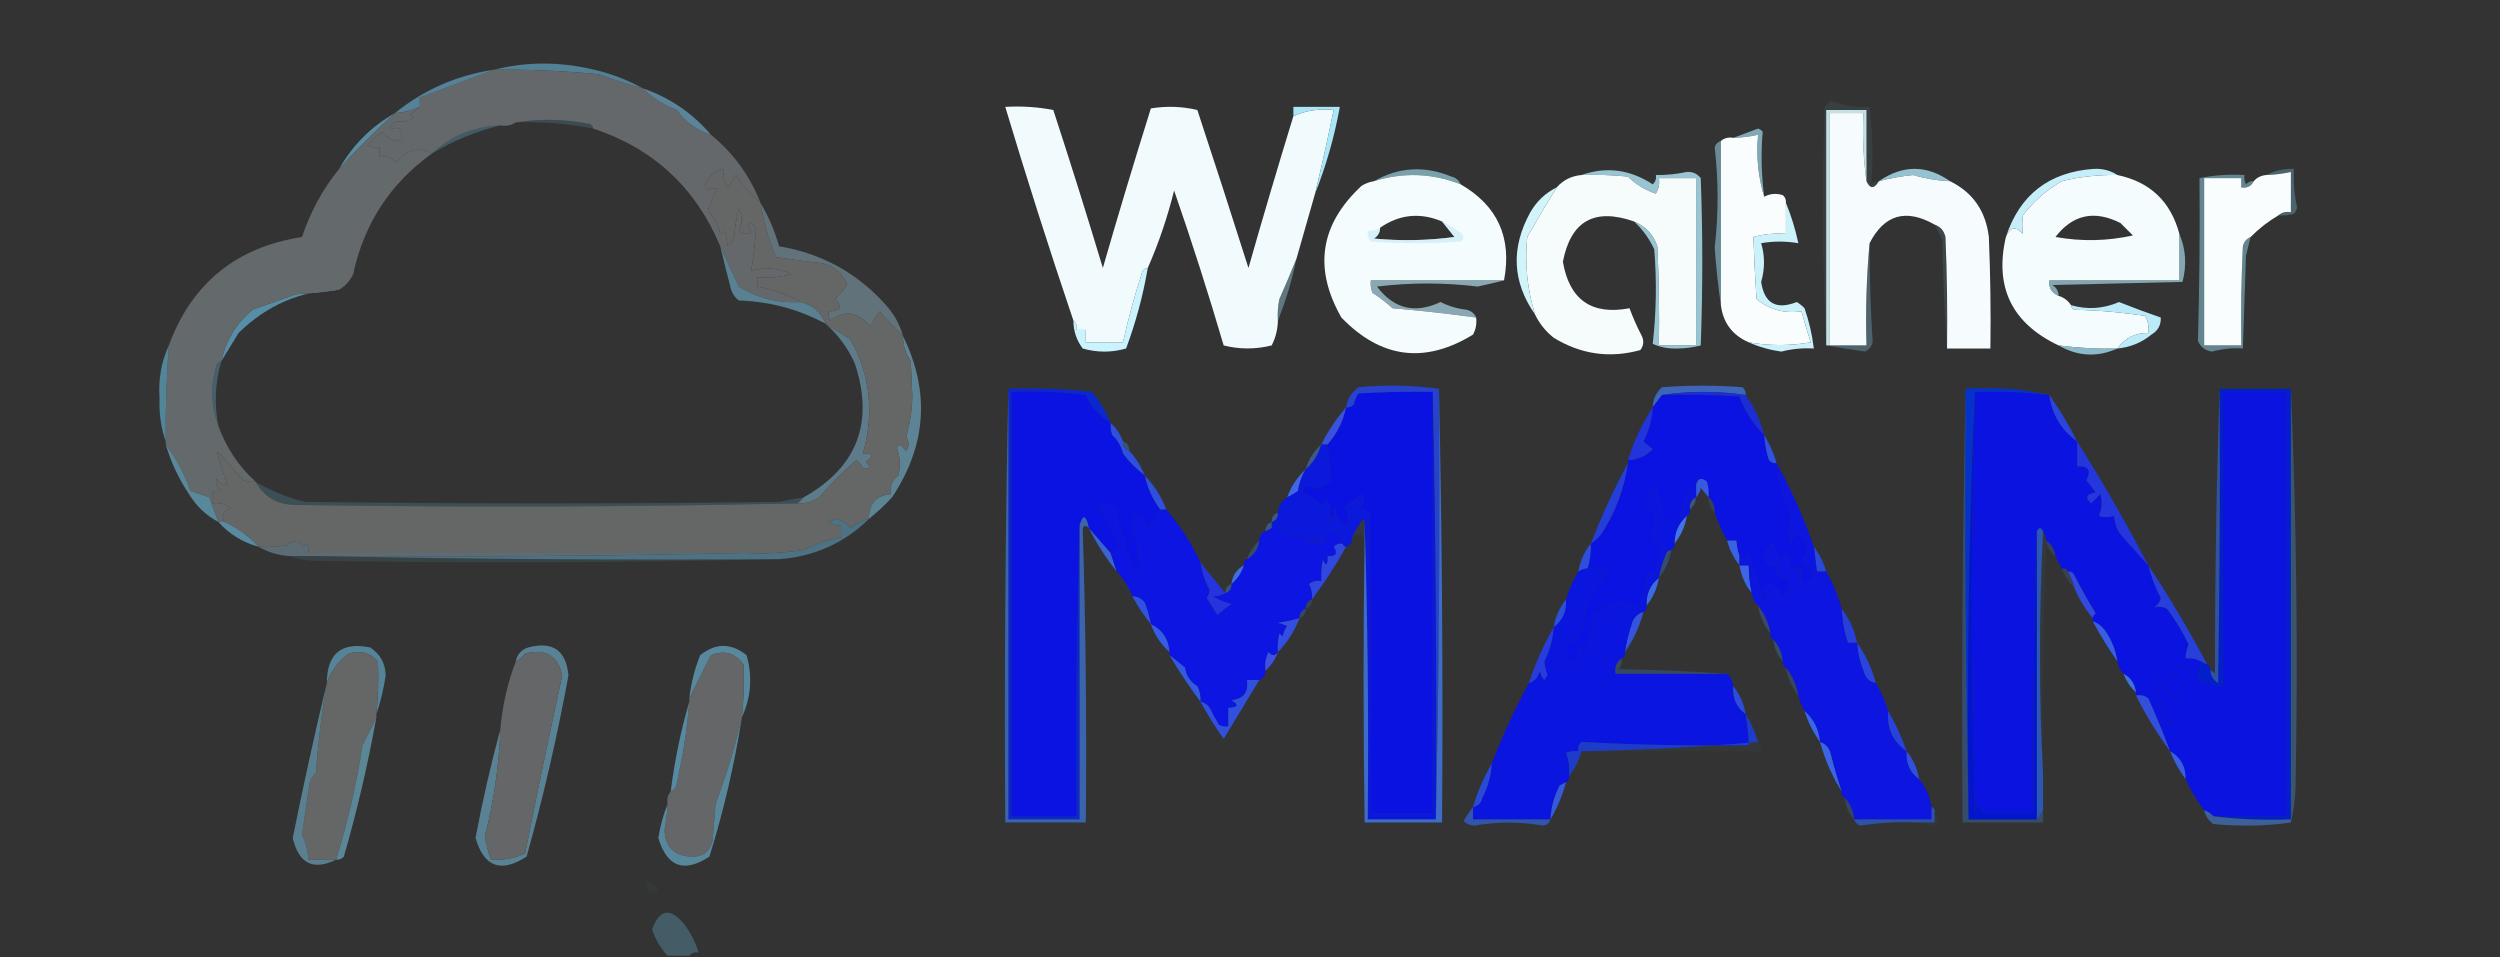 <?xml version="1.0" encoding="UTF-8"?>
<!DOCTYPE svg PUBLIC "-//W3C//DTD SVG 1.1//EN" "http://www.w3.org/Graphics/SVG/1.1/DTD/svg11.dtd">
<svg xmlns="http://www.w3.org/2000/svg" version="1.1" width="807px" height="309px" style="shape-rendering:geometricPrecision; text-rendering:geometricPrecision; image-rendering:optimizeQuality; fill-rule:evenodd; clip-rule:evenodd" xmlns:xlink="http://www.w3.org/1999/xlink">
<rect width="100%" height="100%" fill="#333333" stroke="none"/>
<g><path style="opacity:0.767" fill="#5c99b3" d="M 207.5,28.5 C 202.752,27.295 198.085,25.795 193.5,24C 182.194,22.865 170.861,22.365 159.5,22.5C 169.314,20.039 179.314,19.872 189.5,22C 195.928,23.264 201.928,25.43 207.5,28.5 Z"/></g>
<g><path style="opacity:1" fill="#64686a" d="M 159.5,22.5 C 170.861,22.365 182.194,22.865 193.5,24C 198.085,25.795 202.752,27.295 207.5,28.5C 210.588,31.559 214.255,33.892 218.5,35.5C 221.215,39.368 224.882,42.035 229.5,43.5C 236.76,49.428 242.094,56.761 245.5,65.5C 242.528,62.856 239.861,59.856 237.5,56.5C 236.757,57.908 235.923,59.241 235,60.5C 233.762,58.565 233.262,56.565 233.5,54.5C 230.407,55.202 228.407,57.036 227.5,60C 227.833,60.5 228.167,61 228.5,61.5C 229.451,60.674 230.451,60.508 231.5,61C 230.198,63.213 229.198,65.546 228.5,68C 230.483,70.087 231.817,72.587 232.5,75.5C 233.086,75.291 233.586,74.957 234,74.5C 234.333,76.167 234.667,77.833 235,79.5C 235.915,78.672 236.581,77.672 237,76.5C 237.179,73.447 237.679,70.447 238.5,67.5C 239.724,69.828 239.724,72.161 238.5,74.5C 239.723,75.614 241.056,75.781 242.5,75C 241.072,71.526 241.572,71.026 244,73.5C 243.764,78.127 243.264,82.794 242.5,87.5C 246.997,86.07 251.331,86.403 255.5,88.5C 251.893,89.489 248.226,89.823 244.5,89.5C 244.5,90.5 244.5,91.5 244.5,92.5C 249.628,93.399 254.294,95.066 258.5,97.5C 251.168,97.933 244.502,96.266 238.5,92.5C 236.403,88.119 234.403,83.786 232.5,79.5C 224.581,60.579 210.914,47.912 191.5,41.5C 191.389,40.883 191.056,40.383 190.5,40C 182.367,38.427 174.367,38.26 166.5,39.5C 165.081,40.451 163.415,40.785 161.5,40.5C 152.954,40.787 145.621,43.787 139.5,49.5C 135.085,47.244 131.252,48.244 128,52.5C 126.599,50.808 124.766,50.141 122.5,50.5C 122.5,49.5 122.5,48.5 122.5,47.5C 121.127,47.657 119.793,47.49 118.5,47C 120.017,45.315 121.684,43.815 123.5,42.5C 124.951,44.559 126.951,45.559 129.5,45.5C 129.5,44.167 129.5,42.833 129.5,41.5C 125.71,41.992 125.044,41.159 127.5,39C 129.693,39.57 131.693,39.236 133.5,38C 133.167,37.667 132.833,37.333 132.5,37C 133.571,36.148 134.571,35.315 135.5,34.5C 135.5,33.5 135.5,32.5 135.5,31.5C 143.546,28.471 151.546,25.471 159.5,22.5 Z"/></g>
<g><path style="opacity:0.871" fill="#5a8da6" d="M 159.5,22.5 C 151.546,25.471 143.546,28.471 135.5,31.5C 135.5,32.5 135.5,33.5 135.5,34.5C 132.996,35.639 130.33,36.306 127.5,36.5C 136.794,28.948 147.46,24.282 159.5,22.5 Z"/></g>
<g><path style="opacity:1" fill="#5c8499" d="M 207.5,28.5 C 216.229,31.525 223.562,36.525 229.5,43.5C 224.882,42.035 221.215,39.368 218.5,35.5C 214.255,33.892 210.588,31.559 207.5,28.5 Z"/></g>
<g><path style="opacity:1" fill="#f1fbfd" d="M 417.5,37.5 C 421.514,35.666 425.847,34.999 430.5,35.5C 428.659,44.533 426.659,53.533 424.5,62.5C 422.499,69.575 420.499,76.575 418.5,83.5C 416.784,87.796 414.95,92.13 413,96.5C 412.503,98.81 412.337,101.143 412.5,103.5C 412.452,106.313 411.785,108.979 410.5,111.5C 405.281,112.804 400.114,112.804 395,111.5C 390.066,94.699 384.733,78.032 379,61.5C 376.844,70.195 374.011,78.528 370.5,86.5C 369.414,86.62 368.747,87.287 368.5,88.5C 366.186,95.604 364.186,102.938 362.5,110.5C 358.5,110.5 354.5,110.5 350.5,110.5C 350.5,109.167 350.5,107.833 350.5,106.5C 349.5,106.5 348.5,106.5 347.5,106.5C 347.737,105.209 347.404,104.209 346.5,103.5C 338.792,80.707 331.459,57.707 324.5,34.5C 329.762,34.195 334.928,34.529 340,35.5C 345.535,52.439 350.869,69.439 356,86.5C 360.974,69.246 366.141,52.08 371.5,35C 376.533,34.171 381.533,34.338 386.5,35.5C 392.103,52.474 397.603,69.475 403,86.5C 407.702,70.003 412.536,53.67 417.5,37.5 Z"/></g>
<g><path style="opacity:1" fill="#f6fcfd" d="M 602.5,58.5 C 603.665,61.022 604.998,61.022 606.5,58.5C 610.094,57.543 613.76,56.876 617.5,56.5C 621.365,57.654 625.365,58.321 629.5,58.5C 636.835,62.131 641.002,68.131 642,76.5C 642.5,88.495 642.667,100.495 642.5,112.5C 637.833,112.5 633.167,112.5 628.5,112.5C 628.667,100.495 628.5,88.495 628,76.5C 627.502,74.456 626.335,73.122 624.5,72.5C 615.265,67.249 608.265,69.249 603.5,78.5C 602.505,89.321 602.172,100.321 602.5,111.5C 598.5,111.5 594.5,111.5 590.5,111.5C 590.5,86.5 590.5,61.5 590.5,36.5C 594.167,36.5 597.833,36.5 601.5,36.5C 601.175,44.019 601.508,51.352 602.5,58.5 Z"/></g>
<g><path style="opacity:0.227" fill="#5fa4bd" d="M 166.5,39.5 C 174.367,38.26 182.367,38.427 190.5,40C 191.056,40.383 191.389,40.883 191.5,41.5C 183.258,39.88 174.924,39.214 166.5,39.5 Z"/></g>
<g><path style="opacity:1" fill="#abe6f8" d="M 424.5,62.5 C 426.659,53.533 428.659,44.533 430.5,35.5C 425.847,34.999 421.514,35.666 417.5,37.5C 417.5,36.5 417.5,35.5 417.5,34.5C 422.5,34.5 427.5,34.5 432.5,34.5C 430.744,44.206 428.077,53.539 424.5,62.5 Z"/></g>
<g><path style="opacity:0.361" fill="#5da3be" d="M 161.5,40.5 C 153.769,42.36 146.436,45.36 139.5,49.5C 145.621,43.787 152.954,40.787 161.5,40.5 Z"/></g>
<g><path style="opacity:1" fill="#f9fdfd" d="M 569.5,63.5 C 571.402,62.489 573.402,62.322 575.5,63C 576.252,63.671 576.586,64.504 576.5,65.5C 576.5,68.833 576.5,72.167 576.5,75.5C 572.894,75.211 569.394,75.544 566,76.5C 566.212,83.117 566.546,89.784 567,96.5C 571.103,99.955 575.936,101.288 581.5,100.5C 582.409,103.789 583.409,107.122 584.5,110.5C 577.831,111.666 571.164,111.666 564.5,110.5C 559.223,108.221 556.223,104.221 555.5,98.5C 555.5,80.833 555.5,63.167 555.5,45.5C 556.568,44.566 557.901,44.232 559.5,44.5C 562.206,44.425 564.873,44.092 567.5,43.5C 566.874,50.584 567.541,57.25 569.5,63.5 Z"/></g>
<g><path style="opacity:0.898" fill="#5c96b0" d="M 127.5,36.5 C 121.167,42.167 115.167,48.167 109.5,54.5C 113.833,46.833 119.833,40.833 127.5,36.5 Z"/></g>
<g><path style="opacity:0.796" fill="#b0e6f9" d="M 629.5,58.5 C 625.365,58.321 621.365,57.654 617.5,56.5C 613.76,56.876 610.094,57.543 606.5,58.5C 614.205,53.174 621.872,53.174 629.5,58.5 Z"/></g>
<g><path style="opacity:0.631" fill="#a1e1f3" d="M 471.5,59.5 C 462.298,55.887 452.964,55.554 443.5,58.5C 451.468,53.918 459.801,53.418 468.5,57C 469.942,57.377 470.942,58.21 471.5,59.5 Z"/></g>
<g><path style="opacity:1" fill="#f4fcfd" d="M 471.5,59.5 C 483.451,66.41 488.118,76.744 485.5,90.5C 471.167,90.5 456.833,90.5 442.5,90.5C 442.343,91.873 442.51,93.207 443,94.5C 445.333,96.006 447.5,97.673 449.5,99.5C 458.538,100.264 467.538,101.264 476.5,102.5C 476.739,104.467 476.406,106.301 475.5,108C 459.927,117.545 445.761,115.712 433,102.5C 423.932,86.62 426.099,72.453 439.5,60C 440.745,59.209 442.078,58.709 443.5,58.5C 452.964,55.554 462.298,55.887 471.5,59.5 Z M 465.5,71.5 C 466.81,73.148 468.143,74.814 469.5,76.5C 460.853,77.665 452.186,77.832 443.5,77C 444.823,76.184 445.489,75.017 445.5,73.5C 451.778,69.175 458.444,68.509 465.5,71.5 Z"/></g>
<g><path style="opacity:1" fill="#f6fcfc" d="M 510.5,56.5 C 515.511,56.334 520.511,56.501 525.5,57C 528.026,59.515 531.026,61.348 534.5,62.5C 535.452,60.955 535.785,59.288 535.5,57.5C 539.5,57.5 543.5,57.5 547.5,57.5C 547.5,75.5 547.5,93.5 547.5,111.5C 543.5,111.5 539.5,111.5 535.5,111.5C 535.667,100.828 535.5,90.162 535,79.5C 533.713,75.713 531.213,73.046 527.5,71.5C 514.698,66.996 507.031,71.329 504.5,84.5C 506.62,96.806 513.787,101.806 526,99.5C 527.139,102.583 528.472,105.583 530,108.5C 530.72,110.112 530.554,111.612 529.5,113C 519.613,115.73 510.28,114.397 501.5,109C 498.882,106.894 496.882,104.394 495.5,101.5C 492.983,93.354 492.15,85.021 493,76.5C 496.103,71.065 499.27,65.732 502.5,60.5C 504.579,58.127 507.246,56.794 510.5,56.5 Z"/></g>
<g><path style="opacity:0.655" fill="#aae5f8" d="M 569.5,63.5 C 567.541,57.25 566.874,50.584 567.5,43.5C 564.873,44.092 562.206,44.425 559.5,44.5C 562.051,43.516 564.718,42.516 567.5,41.5C 568.086,41.709 568.586,42.043 569,42.5C 568.397,49.555 568.564,56.555 569.5,63.5 Z"/></g>
<g><path style="opacity:1" fill="#f5fcfd" d="M 683.5,56.5 C 694.05,58.716 700.717,65.049 703.5,75.5C 703.5,80.5 703.5,85.5 703.5,90.5C 689.5,90.5 675.5,90.5 661.5,90.5C 661.273,92.933 662.273,94.599 664.5,95.5C 666.23,96.026 667.564,97.026 668.5,98.5C 668.611,99.117 668.944,99.617 669.5,100C 677.229,100.143 684.895,100.81 692.5,102C 693.406,103.699 693.739,105.533 693.5,107.5C 689.269,107.404 685.935,109.07 683.5,112.5C 677.131,112.653 670.797,112.32 664.5,111.5C 649.426,104.352 643.759,92.686 647.5,76.5C 648.855,73.232 650.688,72.898 653,75.5C 652.695,73.557 652.695,71.557 653,69.5C 656.398,65.037 660.565,61.37 665.5,58.5C 671.398,57.043 677.398,56.377 683.5,56.5 Z M 663.5,76.5 C 669.082,69.24 676.082,67.74 684.5,72C 685.833,73.333 687.167,74.667 688.5,76C 680.223,77.83 671.889,77.997 663.5,76.5 Z"/></g>
<g><path style="opacity:1" fill="#f9fdfd" d="M 735.5,69.5 C 732.26,71.392 729.26,73.725 726.5,76.5C 725.21,77.058 724.377,78.058 724,79.5C 723.5,90.162 723.333,100.828 723.5,111.5C 719.5,111.5 715.5,111.5 711.5,111.5C 711.5,93.5 711.5,75.5 711.5,57.5C 715.5,57.5 719.5,57.5 723.5,57.5C 723.5,58.5 723.5,59.5 723.5,60.5C 725.38,60.771 726.713,60.104 727.5,58.5C 728.514,57.326 729.847,56.66 731.5,56.5C 734.206,56.425 736.873,56.092 739.5,55.5C 739.5,59.833 739.5,64.167 739.5,68.5C 737.901,68.232 736.568,68.566 735.5,69.5 Z"/></g>
<g><path style="opacity:0.303" fill="#82d5f5" d="M 735.5,69.5 C 736.568,68.566 737.901,68.232 739.5,68.5C 739.5,64.167 739.5,59.833 739.5,55.5C 736.873,56.092 734.206,56.425 731.5,56.5C 734.219,55.087 737.219,54.42 740.5,54.5C 740.263,58.722 740.596,62.889 741.5,67C 741.355,67.772 741.022,68.439 740.5,69C 738.866,69.493 737.199,69.66 735.5,69.5 Z"/></g>
<g><path style="opacity:1" fill="#c6eefa" d="M 683.5,56.5 C 677.398,56.377 671.398,57.043 665.5,58.5C 660.565,61.37 656.398,65.037 653,69.5C 652.695,71.557 652.695,73.557 653,75.5C 650.688,72.898 648.855,73.232 647.5,76.5C 651.971,62.829 661.471,55.495 676,54.5C 678.821,54.408 681.321,55.074 683.5,56.5 Z"/></g>
<g><path style="opacity:0.508" fill="#9be1f9" d="M 555.5,45.5 C 555.5,63.167 555.5,80.833 555.5,98.5C 554.626,92.506 553.959,86.34 553.5,80C 554.749,69.136 554.749,58.302 553.5,47.5C 553.855,46.478 554.522,45.811 555.5,45.5 Z"/></g>
<g><path style="opacity:0.464" fill="#b4e4f5" d="M 465.5,71.5 C 467.764,72.581 469.931,73.915 472,75.5C 472.617,76.449 472.451,77.282 471.5,78C 461.833,78.667 452.167,78.667 442.5,78C 441.663,76.989 441.33,75.822 441.5,74.5C 442.959,74.567 444.292,74.234 445.5,73.5C 445.489,75.017 444.823,76.184 443.5,77C 452.186,77.832 460.853,77.665 469.5,76.5C 468.143,74.814 466.81,73.148 465.5,71.5 Z"/></g>
<g><path style="opacity:1" fill="#cbf1fb" d="M 576.5,65.5 C 578.204,69.618 579.537,73.951 580.5,78.5C 576.446,77.816 572.446,77.816 568.5,78.5C 569.728,82.64 569.728,86.807 568.5,91C 569.525,97.933 573.359,100.099 580,97.5C 580.925,98.046 581.758,98.713 582.5,99.5C 583.974,103.731 584.974,108.064 585.5,112.5C 581.941,112.284 578.441,112.618 575,113.5C 571.243,112.971 567.743,111.971 564.5,110.5C 571.164,111.666 577.831,111.666 584.5,110.5C 583.409,107.122 582.409,103.789 581.5,100.5C 575.936,101.288 571.103,99.955 567,96.5C 566.546,89.784 566.212,83.117 566,76.5C 569.394,75.544 572.894,75.211 576.5,75.5C 576.5,72.167 576.5,68.833 576.5,65.5 Z"/></g>
<g><path style="opacity:1" fill="#d1f4fb" d="M 502.5,60.5 C 499.27,65.732 496.103,71.065 493,76.5C 492.15,85.021 492.983,93.354 495.5,101.5C 488.153,90.974 487.653,79.974 494,68.5C 496.068,64.93 498.901,62.263 502.5,60.5 Z"/></g>
<g><path style="opacity:0.81" fill="#b1e7f6" d="M 527.5,71.5 C 531.213,73.046 533.713,75.713 535,79.5C 535.5,90.162 535.667,100.828 535.5,111.5C 539.5,111.5 543.5,111.5 547.5,111.5C 547.5,93.5 547.5,75.5 547.5,57.5C 543.5,57.5 539.5,57.5 535.5,57.5C 535.785,59.288 535.452,60.955 534.5,62.5C 531.026,61.348 528.026,59.515 525.5,57C 520.511,56.501 515.511,56.334 510.5,56.5C 518.513,53.693 526.18,54.693 533.5,59.5C 534.386,58.675 534.719,57.675 534.5,56.5C 537.867,56.543 541.201,56.21 544.5,55.5C 546.374,55.39 547.874,56.056 549,57.5C 549.667,75.5 549.667,93.5 549,111.5C 546.589,112.139 544.089,112.473 541.5,112.5C 538.636,112.614 535.97,112.114 533.5,111C 534.652,100.91 534.819,90.744 534,80.5C 532.419,77.084 530.252,74.084 527.5,71.5 Z"/></g>
<g><path style="opacity:0.078" fill="#7ccef1" d="M 606.5,58.5 C 604.998,61.022 603.665,61.022 602.5,58.5C 602.5,50.833 602.5,43.167 602.5,35.5C 598.167,35.5 593.833,35.5 589.5,35.5C 589.5,60.833 589.5,86.167 589.5,111.5C 588.337,86.003 588.17,60.337 589,34.5C 589.667,33.833 590.333,33.167 591,32.5C 594.983,34.103 599.15,34.77 603.5,34.5C 604.518,42.827 604.684,51.161 604,59.5C 604.671,58.748 605.504,58.414 606.5,58.5 Z"/></g>
<g><path style="opacity:0.388" fill="#a8e2f7" d="M 418.5,83.5 C 417.072,90.441 415.072,97.107 412.5,103.5C 412.337,101.143 412.503,98.81 413,96.5C 414.95,92.13 416.784,87.796 418.5,83.5 Z"/></g>
<g><path style="opacity:0.642" fill="#bbeafa" d="M 485.5,90.5 C 482.772,91.205 479.939,91.872 477,92.5C 466.228,91.181 455.395,91.181 444.5,92.5C 449.895,99.703 456.728,101.369 465,97.5C 467.678,98.836 470.511,99.67 473.5,100C 474.942,100.377 475.942,101.21 476.5,102.5C 467.538,101.264 458.538,100.264 449.5,99.5C 447.5,97.673 445.333,96.006 443,94.5C 442.51,93.207 442.343,91.873 442.5,90.5C 456.833,90.5 471.167,90.5 485.5,90.5 Z"/></g>
<g><path style="opacity:0.621" fill="#b6ecfc" d="M 703.5,75.5 C 705.602,80.474 705.935,85.641 704.5,91C 690.5,91.333 676.5,91.667 662.5,92C 663.823,92.816 664.489,93.983 664.5,95.5C 662.273,94.599 661.273,92.933 661.5,90.5C 675.5,90.5 689.5,90.5 703.5,90.5C 703.5,85.5 703.5,80.5 703.5,75.5 Z"/></g>
<g><path style="opacity:0.463" fill="#9ce6fd" d="M 727.5,58.5 C 726.713,60.104 725.38,60.771 723.5,60.5C 723.5,59.5 723.5,58.5 723.5,57.5C 719.5,57.5 715.5,57.5 711.5,57.5C 711.5,75.5 711.5,93.5 711.5,111.5C 715.5,111.5 719.5,111.5 723.5,111.5C 723.333,100.828 723.5,90.162 724,79.5C 724.377,78.058 725.21,77.058 726.5,76.5C 726.005,78.482 725.505,80.482 725,82.5C 724.667,92.5 724.333,102.5 724,112.5C 720.818,112.238 717.484,112.571 714,113.5C 711.786,113.154 710.286,111.988 709.5,110C 709.989,92.445 710.156,74.945 710,57.5C 714.737,56.531 719.57,56.197 724.5,56.5C 724.351,57.552 724.517,58.552 725,59.5C 725.671,58.748 726.504,58.414 727.5,58.5 Z"/></g>
<g><path style="opacity:1" fill="#62727a" d="M 245.5,65.5 C 248.062,69.831 250.062,74.497 251.5,79.5C 265.263,81.797 276.763,88.13 286,98.5C 288.619,101.406 290.453,104.739 291.5,108.5C 288.917,106.039 286.417,103.372 284,100.5C 282.684,101.974 281.684,103.641 281,105.5C 276.999,100.56 272.666,99.893 268,103.5C 267.517,102.552 267.351,101.552 267.5,100.5C 271.513,100.48 272.18,99.147 269.5,96.5C 271.013,95.154 272.347,93.654 273.5,92C 272.055,88.277 269.389,85.943 265.5,85C 260.489,84.415 255.489,83.749 250.5,83C 248.118,77.394 246.452,71.561 245.5,65.5 Z"/></g>
<g><path style="opacity:1" fill="#598191" d="M 232.5,79.5 C 234.403,83.786 236.403,88.119 238.5,92.5C 244.502,96.266 251.168,97.933 258.5,97.5C 262.333,98.428 264.999,100.762 266.5,104.5C 257.787,99.821 248.454,97.321 238.5,97C 237.299,96.097 236.465,94.931 236,93.5C 234.768,88.834 233.601,84.167 232.5,79.5 Z"/></g>
<g><path style="opacity:0.288" fill="#91d9f7" d="M 603.5,78.5 C 603.491,89.109 603.825,99.775 604.5,110.5C 604.132,111.91 603.299,112.91 602,113.5C 597.732,112.86 593.565,112.193 589.5,111.5C 589.833,111.5 590.167,111.5 590.5,111.5C 594.5,111.5 598.5,111.5 602.5,111.5C 602.172,100.321 602.505,89.321 603.5,78.5 Z"/></g>
<g><path style="opacity:0.125" fill="#80ccea" d="M 624.5,72.5 C 626.335,73.122 627.502,74.456 628,76.5C 628.5,88.495 628.667,100.495 628.5,112.5C 627.669,101.007 627.169,89.341 627,77.5C 626.153,75.807 625.32,74.14 624.5,72.5 Z"/></g>
<g><path style="opacity:0.914" fill="#5b97b2" d="M 109.5,93.5 C 96.991,93.827 86.157,98.494 77,107.5C 75.141,110.564 73.308,113.564 71.5,116.5C 72.886,109.92 76.219,104.42 81.5,100C 86.167,98.333 90.833,96.667 95.5,95C 100.215,94.719 104.882,94.219 109.5,93.5 Z"/></g>
<g><path style="opacity:1" fill="#64696c" d="M 135.5,34.5 C 134.571,35.315 133.571,36.148 132.5,37C 132.833,37.333 133.167,37.667 133.5,38C 131.693,39.236 129.693,39.57 127.5,39C 125.044,41.159 125.71,41.992 129.5,41.5C 129.5,42.833 129.5,44.167 129.5,45.5C 126.951,45.559 124.951,44.559 123.5,42.5C 121.684,43.815 120.017,45.315 118.5,47C 119.793,47.49 121.127,47.657 122.5,47.5C 122.5,48.5 122.5,49.5 122.5,50.5C 124.766,50.141 126.599,50.808 128,52.5C 131.252,48.244 135.085,47.244 139.5,49.5C 126.004,59.176 117.504,72.176 114,88.5C 112.953,90.707 111.453,92.374 109.5,93.5C 104.882,94.219 100.215,94.719 95.5,95C 90.833,96.667 86.167,98.333 81.5,100C 76.219,104.42 72.886,109.92 71.5,116.5C 70.883,116.611 70.383,116.944 70,117.5C 67.858,124.366 68.024,131.032 70.5,137.5C 72.986,144.461 76.986,150.461 82.5,155.5C 81.127,155.657 79.793,155.49 78.5,155C 75.784,151.739 72.951,148.572 70,145.5C 70.878,149.229 72.045,152.896 73.5,156.5C 71.876,156.64 70.71,155.973 70,154.5C 69.342,156.108 69.842,157.275 71.5,158C 70.552,158.483 69.552,158.649 68.5,158.5C 68.5,159.833 68.5,161.167 68.5,162.5C 70.751,162.181 72.751,162.681 74.5,164C 71.985,164.939 71.318,166.439 72.5,168.5C 71.833,168.5 71.167,168.5 70.5,168.5C 69.454,165.81 68.454,163.143 67.5,160.5C 65.5,159.833 63.5,159.167 61.5,158.5C 59.567,152.971 56.9,147.971 53.5,143.5C 53.5,143.167 53.5,142.833 53.5,142.5C 53.399,132.148 53.733,121.815 54.5,111.5C 61.874,91.474 76.207,79.808 97.5,76.5C 100.205,68.316 104.205,60.983 109.5,54.5C 115.167,48.167 121.167,42.167 127.5,36.5C 130.33,36.306 132.996,35.639 135.5,34.5 Z"/></g>
<g><path style="opacity:0.867" fill="#d8fbff" d="M 602.5,58.5 C 601.508,51.352 601.175,44.019 601.5,36.5C 597.833,36.5 594.167,36.5 590.5,36.5C 590.5,61.5 590.5,86.5 590.5,111.5C 590.167,111.5 589.833,111.5 589.5,111.5C 589.5,86.167 589.5,60.833 589.5,35.5C 593.833,35.5 598.167,35.5 602.5,35.5C 602.5,43.167 602.5,50.833 602.5,58.5 Z"/></g>
<g><path style="opacity:1" fill="#bbebf9" d="M 683.5,112.5 C 685.935,109.07 689.269,107.404 693.5,107.5C 693.739,105.533 693.406,103.699 692.5,102C 684.895,100.81 677.229,100.143 669.5,100C 668.944,99.617 668.611,99.117 668.5,98.5C 673.776,100.029 678.943,99.695 684,97.5C 688.53,99.285 693.03,100.952 697.5,102.5C 697.607,104.903 696.607,106.736 694.5,108C 691.271,110.616 687.604,112.116 683.5,112.5 Z"/></g>
<g><path style="opacity:1" fill="#caf3fd" d="M 370.5,86.5 C 368.979,95.395 366.645,104.062 363.5,112.5C 358.833,113.833 354.167,113.833 349.5,112.5C 347.506,109.85 346.506,106.85 346.5,103.5C 347.404,104.209 347.737,105.209 347.5,106.5C 348.5,106.5 349.5,106.5 350.5,106.5C 350.5,107.833 350.5,109.167 350.5,110.5C 354.5,110.5 358.5,110.5 362.5,110.5C 364.186,102.938 366.186,95.604 368.5,88.5C 368.747,87.287 369.414,86.62 370.5,86.5 Z"/></g>
<g><path style="opacity:0.776" fill="#a5e1f7" d="M 664.5,111.5 C 670.797,112.32 677.131,112.653 683.5,112.5C 677.01,115.398 670.677,115.065 664.5,111.5 Z"/></g>
<g><path style="opacity:0.706" fill="#427cef" d="M 563.5,127.5 C 554.402,126.185 545.402,126.185 536.5,127.5C 535.5,128.833 534.5,130.167 533.5,131.5C 533.549,128.901 534.549,126.734 536.5,125C 545.167,124.333 553.833,124.333 562.5,125C 563.252,125.671 563.586,126.504 563.5,127.5 Z"/></g>
<g><path style="opacity:1" fill="#1a2ed3" d="M 536.5,127.5 C 545.402,126.185 554.402,126.185 563.5,127.5C 566.267,131.374 568.267,135.707 569.5,140.5C 565.898,137.024 563.231,132.858 561.5,128C 553.173,127.5 544.84,127.334 536.5,127.5 Z"/></g>
<g><path style="opacity:1" fill="#0a12e2" d="M 462.5,126.5 C 462.5,171.833 462.5,217.167 462.5,262.5C 455.833,262.5 449.167,262.5 442.5,262.5C 442.667,230.165 442.5,197.832 442,165.5C 440.933,164.809 439.766,164.309 438.5,164C 440.421,162.759 440.754,161.259 439.5,159.5C 437.834,161.333 435.834,162.666 433.5,163.5C 435.447,165.276 435.78,167.276 434.5,169.5C 432.171,168.229 431.005,166.229 431,163.5C 430.667,165.5 430.333,167.5 430,169.5C 429.818,166.774 429.318,164.107 428.5,161.5C 427.833,162.167 427.167,162.833 426.5,163.5C 424.993,161.31 422.993,159.976 420.5,159.5C 420.281,158.325 420.614,157.325 421.5,156.5C 424.595,158.114 427.261,157.614 429.5,155C 429.256,151.191 428.923,147.358 428.5,143.5C 431.564,140.038 433.564,136.038 434.5,131.5C 435.496,131.586 436.329,131.252 437,130.5C 437.309,129.234 437.809,128.067 438.5,127C 446.493,126.5 454.493,126.334 462.5,126.5 Z"/></g>
<g><path style="opacity:1" fill="#0b13e1" d="M 637.5,126.5 C 645.586,126.199 653.586,126.533 661.5,127.5C 662.352,133.769 665.352,138.769 670.5,142.5C 670.5,145.167 670.5,147.833 670.5,150.5C 674.158,150.324 675.158,151.824 673.5,155C 674.506,156.338 675.506,157.671 676.5,159C 673.507,159.427 673.007,160.594 675,162.5C 676,161.5 677,160.5 678,159.5C 678.711,161.899 678.544,164.232 677.5,166.5C 679.003,167.052 680.669,167.052 682.5,166.5C 682.586,168.677 683.253,170.677 684.5,172.5C 687.524,175.938 690.524,179.271 693.5,182.5C 694.368,186.088 695.702,189.588 697.5,193C 697.241,194.261 696.574,195.261 695.5,196C 696.935,195.689 698.268,195.855 699.5,196.5C 702.202,200.064 704.535,203.897 706.5,208C 705.852,209.44 705.519,210.94 705.5,212.5C 707.292,212.366 708.958,212.699 710.5,213.5C 710.167,215.5 709.833,217.5 709.5,219.5C 707.837,217.51 705.837,215.843 703.5,214.5C 701.717,216.023 701.051,218.023 701.5,220.5C 702.5,220.5 703.5,220.5 704.5,220.5C 704.99,222.948 704.157,224.615 702,225.5C 700.287,224.046 699.12,222.212 698.5,220C 697.552,219.517 696.552,219.351 695.5,219.5C 696.088,223.75 697.922,227.417 701,230.5C 701.483,231.448 701.649,232.448 701.5,233.5C 700.5,233.5 699.5,233.5 698.5,233.5C 698.321,229.791 696.654,227.124 693.5,225.5C 692.432,224.566 691.099,224.232 689.5,224.5C 689.5,224.167 689.5,223.833 689.5,223.5C 689.13,220.733 687.796,218.733 685.5,217.5C 684.4,216.395 683.733,215.062 683.5,213.5C 682.948,209.876 681.615,206.543 679.5,203.5C 678.412,202.066 677.078,201.066 675.5,200.5C 675.5,200.167 675.5,199.833 675.5,199.5C 675.611,198.883 675.944,198.383 676.5,198C 674.031,194.001 671.698,189.834 669.5,185.5C 669.043,184.702 668.376,184.369 667.5,184.5C 667.158,183.662 666.492,183.328 665.5,183.5C 664.833,182.167 664.167,180.833 663.5,179.5C 663.25,177.326 662.25,175.659 660.5,174.5C 660.443,173.391 660.11,172.391 659.5,171.5C 658.833,170.167 658.167,170.167 657.5,171.5C 656.502,201.662 656.169,231.995 656.5,262.5C 650.833,262.5 645.167,262.5 639.5,262.5C 639.719,261.325 639.386,260.325 638.5,259.5C 638.002,260.603 637.669,261.603 637.5,262.5C 636.173,217.099 636.173,171.766 637.5,126.5 Z"/></g>
<g><path style="opacity:1" fill="#0b13e1" d="M 714.5,263.5 C 713.71,262.599 712.71,261.932 711.5,261.5C 709.137,258.451 707.137,255.118 705.5,251.5C 705.583,247.465 703.917,244.465 700.5,242.5C 698.369,236.779 696.036,231.112 693.5,225.5C 696.654,227.124 698.321,229.791 698.5,233.5C 699.5,233.5 700.5,233.5 701.5,233.5C 701.649,232.448 701.483,231.448 701,230.5C 697.922,227.417 696.088,223.75 695.5,219.5C 696.552,219.351 697.552,219.517 698.5,220C 699.12,222.212 700.287,224.046 702,225.5C 704.157,224.615 704.99,222.948 704.5,220.5C 703.5,220.5 702.5,220.5 701.5,220.5C 701.051,218.023 701.717,216.023 703.5,214.5C 705.837,215.843 707.837,217.51 709.5,219.5C 712.004,220.639 714.67,221.306 717.5,221.5C 717.5,189.833 717.5,158.167 717.5,126.5C 724.5,126.5 731.5,126.5 738.5,126.5C 738.5,172.167 738.5,217.833 738.5,263.5C 730.5,263.5 722.5,263.5 714.5,263.5 Z"/></g>
<g><path style="opacity:0.455" fill="#5b97ae" d="M 71.5,116.5 C 69.426,123.423 69.093,130.423 70.5,137.5C 68.024,131.032 67.858,124.366 70,117.5C 70.383,116.944 70.883,116.611 71.5,116.5 Z"/></g>
<g><path style="opacity:0.997" fill="#0b28d0" d="M 325.5,125.5 C 334.525,125.168 343.525,125.502 352.5,126.5C 355.026,129.557 357.026,132.891 358.5,136.5C 354.854,134.35 352.187,131.35 350.5,127.5C 342.528,126.502 334.528,126.169 326.5,126.5C 326.5,172.167 326.5,217.833 326.5,263.5C 333.5,263.5 340.5,263.5 347.5,263.5C 347.168,231.996 347.502,200.662 348.5,169.5C 348.5,201.167 348.5,232.833 348.5,264.5C 340.833,264.5 333.167,264.5 325.5,264.5C 325.5,218.167 325.5,171.833 325.5,125.5 Z"/></g>
<g><path style="opacity:0.972" fill="#0433d0" d="M 634.5,125.5 C 643.895,124.862 652.895,125.529 661.5,127.5C 653.586,126.533 645.586,126.199 637.5,126.5C 635.505,172.155 634.838,218.155 635.5,264.5C 634.501,218.336 634.168,172.003 634.5,125.5 Z"/></g>
<g><path style="opacity:1" fill="#0120cb" d="M 716.5,125.5 C 724.167,125.5 731.833,125.5 739.5,125.5C 739.5,171.833 739.5,218.167 739.5,264.5C 730.983,264.826 722.65,264.493 714.5,263.5C 722.5,263.5 730.5,263.5 738.5,263.5C 738.5,217.833 738.5,172.167 738.5,126.5C 731.5,126.5 724.5,126.5 717.5,126.5C 717.5,158.167 717.5,189.833 717.5,221.5C 714.67,221.306 712.004,220.639 709.5,219.5C 709.833,217.5 710.167,215.5 710.5,213.5C 711.167,213.833 711.833,214.167 712.5,214.5C 713.338,214.842 713.672,215.508 713.5,216.5C 713.685,218.196 714.519,219.529 716,220.5C 716.5,188.835 716.667,157.168 716.5,125.5 Z"/></g>
<g><path style="opacity:0.953" fill="#54899c" d="M 54.5,111.5 C 53.733,121.815 53.399,132.148 53.5,142.5C 51.967,138.104 51.3,133.437 51.5,128.5C 51.07,122.444 52.07,116.778 54.5,111.5 Z"/></g>
<g><path style="opacity:1" fill="#5d8494" d="M 291.5,108.5 C 300.269,126.357 299.102,143.691 288,160.5C 285.63,163.039 283.13,165.372 280.5,167.5C 280.436,162.571 282.77,159.904 287.5,159.5C 287.128,156.978 287.961,154.978 290,153.5C 290.741,150.438 290.575,147.438 289.5,144.5C 289.833,144.167 290.167,143.833 290.5,143.5C 291.167,144.167 291.833,144.833 292.5,145.5C 293.547,144.078 293.547,142.578 292.5,141C 293.738,136.81 294.404,132.477 294.5,128C 294.333,124.167 294.167,120.333 294,116.5C 292.293,114.091 291.46,111.425 291.5,108.5 Z"/></g>
<g><path style="opacity:1" fill="#2b44de" d="M 661.5,127.5 C 664.89,132.233 667.89,137.233 670.5,142.5C 665.352,138.769 662.352,133.769 661.5,127.5 Z"/></g>
<g><path style="opacity:1" fill="#3853d9" d="M 434.5,131.5 C 433.564,136.038 431.564,140.038 428.5,143.5C 427.833,143.5 427.167,143.5 426.5,143.5C 428.673,139.148 431.34,135.148 434.5,131.5 Z"/></g>
<g><path style="opacity:0.565" fill="#316aef" d="M 716.5,125.5 C 716.667,157.168 716.5,188.835 716,220.5C 714.519,219.529 713.685,218.196 713.5,216.5C 714.117,216.611 714.617,216.944 715,217.5C 714.971,186.705 715.471,156.038 716.5,125.5 Z"/></g>
<g><path style="opacity:1" fill="#0b13e2" d="M 536.5,127.5 C 544.84,127.334 553.173,127.5 561.5,128C 563.231,132.858 565.898,137.024 569.5,140.5C 569.678,143.216 570.178,145.883 571,148.5C 571.671,149.252 572.504,149.586 573.5,149.5C 574.147,155.298 575.814,160.798 578.5,166C 577.574,169.139 577.408,172.306 578,175.5C 578.576,172.876 579.91,172.209 582,173.5C 583.406,175.364 583.906,177.197 583.5,179C 582.833,179.667 582.167,180.333 581.5,181C 583.019,182.351 584.352,183.851 585.5,185.5C 584.923,187.55 583.59,188.55 581.5,188.5C 581.5,186.833 581.5,185.167 581.5,183.5C 580.167,183.5 578.833,183.5 577.5,183.5C 577.785,181.712 577.452,180.045 576.5,178.5C 575.749,179.376 575.249,180.376 575,181.5C 573.815,179.623 572.815,177.623 572,175.5C 569.782,177.388 569.282,179.555 570.5,182C 571.448,182.483 572.448,182.649 573.5,182.5C 573.167,185.5 574.5,186.833 577.5,186.5C 577.97,189.346 577.137,191.679 575,193.5C 574.773,190.94 573.44,189.274 571,188.5C 568.977,190.013 569.144,191.346 571.5,192.5C 570.758,193.287 569.925,193.953 569,194.5C 567.934,189.309 566.434,184.309 564.5,179.5C 563.473,180.791 562.473,180.791 561.5,179.5C 560.962,177.883 560.629,176.216 560.5,174.5C 559.5,174.5 558.5,174.5 557.5,174.5C 555.895,171.622 554.561,168.622 553.5,165.5C 553.598,163.447 552.931,161.78 551.5,160.5C 551.66,158.801 551.494,157.134 551,155.5C 549.244,154.015 548.077,154.348 547.5,156.5C 546.732,157.263 546.232,158.263 546,159.5C 545.667,159.167 545.333,158.833 545,158.5C 544.152,161.56 543.152,164.56 542,167.5C 539.507,168.946 537.673,168.279 536.5,165.5C 535.833,162.833 535.167,160.167 534.5,157.5C 530.785,159.465 530.618,161.798 534,164.5C 534.638,167.536 534.472,170.536 533.5,173.5C 534.814,174.986 535.814,176.653 536.5,178.5C 535.106,180.646 534.44,182.979 534.5,185.5C 533.5,185.5 532.5,185.5 531.5,185.5C 532.021,189.73 530.854,193.396 528,196.5C 523.318,193.693 518.984,194.36 515,198.5C 513.986,202.099 513.153,205.765 512.5,209.5C 511.833,209.167 511.167,208.833 510.5,208.5C 509.77,210.341 509.103,212.175 508.5,214C 507.551,214.617 506.718,214.451 506,213.5C 505.505,211.527 505.338,209.527 505.5,207.5C 506.675,207.719 507.675,207.386 508.5,206.5C 510.721,203.209 511.887,199.543 512,195.5C 513.699,191.79 515.866,188.29 518.5,185C 516.491,183.818 514.491,183.318 512.5,183.5C 513.265,180.904 513.599,178.237 513.5,175.5C 515.057,174.534 516.39,173.2 517.5,171.5C 521.696,164.715 524.362,157.381 525.5,149.5C 525.5,149.167 525.5,148.833 525.5,148.5C 528.63,148.401 531.296,147.234 533.5,145C 532.5,144.167 531.5,143.333 530.5,142.5C 532.281,139.044 533.281,135.378 533.5,131.5C 534.5,130.167 535.5,128.833 536.5,127.5 Z"/></g>
<g><path style="opacity:1" fill="#2234dc" d="M 533.5,131.5 C 533.281,135.378 532.281,139.044 530.5,142.5C 531.5,143.333 532.5,144.167 533.5,145C 531.296,147.234 528.63,148.401 525.5,148.5C 527.411,142.413 530.077,136.747 533.5,131.5 Z"/></g>
<g><path style="opacity:0.29" fill="#48a2fa" d="M 362.5,142.5 C 363.906,142.973 364.573,143.973 364.5,145.5C 363.094,145.027 362.427,144.027 362.5,142.5 Z"/></g>
<g><path style="opacity:0.281" fill="#51affc" d="M 739.5,125.5 C 741.319,168.323 741.819,211.323 741,254.5C 740.823,258.356 740.323,262.023 739.5,265.5C 739.5,265.167 739.5,264.833 739.5,264.5C 739.5,218.167 739.5,171.833 739.5,125.5 Z"/></g>
<g><path style="opacity:1" fill="#5d7b89" d="M 266.5,104.5 C 269.138,106.122 271.804,107.789 274.5,109.5C 280.95,121.143 282.283,133.476 278.5,146.5C 282.056,146.275 282.39,147.108 279.5,149C 281.162,150.94 280.829,151.606 278.5,151C 277.953,150.075 277.287,149.242 276.5,148.5C 272.204,152.129 268.204,156.129 264.5,160.5C 262.382,161.946 260.049,162.613 257.5,162.5C 258.167,161.833 258.833,161.167 259.5,160.5C 276.686,150.776 282.186,136.442 276,117.5C 273.775,112.447 270.608,108.114 266.5,104.5 Z"/></g>
<g><path style="opacity:0.424" fill="#4d8bf9" d="M 426.5,143.5 C 425.617,146.704 423.95,149.371 421.5,151.5C 422.383,148.296 424.05,145.629 426.5,143.5 Z"/></g>
<g><path style="opacity:1" fill="#3052e2" d="M 569.5,140.5 C 571.204,143.256 572.537,146.256 573.5,149.5C 572.504,149.586 571.671,149.252 571,148.5C 570.178,145.883 569.678,143.216 569.5,140.5 Z"/></g>
<g><path style="opacity:1" fill="#2f50dd" d="M 358.5,136.5 C 360.326,138.147 361.66,140.147 362.5,142.5C 362.427,144.027 363.094,145.027 364.5,145.5C 366.664,147.822 368.331,150.489 369.5,153.5C 366.854,151.521 364.521,149.188 362.5,146.5C 361.912,144.089 360.745,142.089 359,140.5C 358.51,139.207 358.343,137.873 358.5,136.5 Z"/></g>
<g><path style="opacity:1" fill="#375ae1" d="M 551.5,160.5 C 550.685,159.571 549.852,158.571 549,157.5C 548.768,158.737 548.268,159.737 547.5,160.5C 547.5,159.167 547.5,157.833 547.5,156.5C 548.077,154.348 549.244,154.015 551,155.5C 551.494,157.134 551.66,158.801 551.5,160.5 Z"/></g>
<g><path style="opacity:1" fill="#3e66e6" d="M 421.5,151.5 C 420.217,153.606 419.384,155.94 419,158.5C 417.887,159.305 416.721,159.972 415.5,160.5C 416.759,156.975 418.759,153.975 421.5,151.5 Z"/></g>
<g><path style="opacity:1" fill="#2437dc" d="M 670.5,142.5 C 678.669,155.499 686.335,168.832 693.5,182.5C 690.524,179.271 687.524,175.938 684.5,172.5C 683.253,170.677 682.586,168.677 682.5,166.5C 680.669,167.052 679.003,167.052 677.5,166.5C 678.544,164.232 678.711,161.899 678,159.5C 677,160.5 676,161.5 675,162.5C 673.007,160.594 673.507,159.427 676.5,159C 675.506,157.671 674.506,156.338 673.5,155C 675.158,151.824 674.158,150.324 670.5,150.5C 670.5,147.833 670.5,145.167 670.5,142.5 Z"/></g>
<g><path style="opacity:1" fill="#0a19db" d="M 462.5,126.5 C 463.499,172.33 463.832,218.33 463.5,264.5C 456.167,264.5 448.833,264.5 441.5,264.5C 441.832,232.329 441.498,200.329 440.5,168.5C 440.565,168.062 440.399,167.728 440,167.5C 438.579,169.405 437.412,171.405 436.5,173.5C 436.573,175.027 435.906,176.027 434.5,176.5C 433.833,176.5 433.5,176.167 433.5,175.5C 432.878,172.224 430.878,170.891 427.5,171.5C 427.5,172.833 427.5,174.167 427.5,175.5C 425.473,175.662 423.473,175.495 421.5,175C 422.833,174.667 424.167,174.333 425.5,174C 422.167,173.667 418.833,173.333 415.5,173C 414.382,171.926 413.382,170.76 412.5,169.5C 411.817,169.863 411.15,170.196 410.5,170.5C 410.5,169.833 410.5,169.167 410.5,168.5C 411.906,168.027 412.573,167.027 412.5,165.5C 412.75,163.326 413.75,161.659 415.5,160.5C 416.721,159.972 417.887,159.305 419,158.5C 419.384,155.94 420.217,153.606 421.5,151.5C 423.95,149.371 425.617,146.704 426.5,143.5C 427.167,143.5 427.833,143.5 428.5,143.5C 428.923,147.358 429.256,151.191 429.5,155C 427.261,157.614 424.595,158.114 421.5,156.5C 420.614,157.325 420.281,158.325 420.5,159.5C 422.993,159.976 424.993,161.31 426.5,163.5C 427.167,162.833 427.833,162.167 428.5,161.5C 429.318,164.107 429.818,166.774 430,169.5C 430.333,167.5 430.667,165.5 431,163.5C 431.005,166.229 432.171,168.229 434.5,169.5C 435.78,167.276 435.447,165.276 433.5,163.5C 435.834,162.666 437.834,161.333 439.5,159.5C 440.754,161.259 440.421,162.759 438.5,164C 439.766,164.309 440.933,164.809 442,165.5C 442.5,197.832 442.667,230.165 442.5,262.5C 449.167,262.5 455.833,262.5 462.5,262.5C 462.5,217.167 462.5,171.833 462.5,126.5 Z"/></g>
<g><path style="opacity:0.125" fill="#56a0fc" d="M 551.5,160.5 C 552.931,161.78 553.598,163.447 553.5,165.5C 552.069,164.22 551.402,162.553 551.5,160.5 Z"/></g>
<g><path style="opacity:1" fill="#58889a" d="M 53.5,143.5 C 56.9,147.971 59.567,152.971 61.5,158.5C 63.5,159.167 65.5,159.833 67.5,160.5C 68.454,163.143 69.454,165.81 70.5,168.5C 66.566,166.402 63.4,163.402 61,159.5C 57.685,154.537 55.185,149.204 53.5,143.5 Z"/></g>
<g><path style="opacity:1" fill="#2f4fde" d="M 369.5,153.5 C 372.579,156.65 374.913,160.317 376.5,164.5C 375.833,164.5 375.167,164.5 374.5,164.5C 372.022,161.211 370.356,157.544 369.5,153.5 Z"/></g>
<g><path style="opacity:1" fill="#243eda" d="M 525.5,149.5 C 524.362,157.381 521.696,164.715 517.5,171.5C 516.39,173.2 515.057,174.534 513.5,175.5C 516.99,166.525 520.99,157.858 525.5,149.5 Z"/></g>
<g><path style="opacity:0.361" fill="#4a90f9" d="M 547.5,160.5 C 547.34,162.153 546.674,163.486 545.5,164.5C 545.229,162.62 545.896,161.287 547.5,160.5 Z"/></g>
<g><path style="opacity:1" fill="#656666" d="M 245.5,65.5 C 246.452,71.561 248.118,77.394 250.5,83C 255.489,83.749 260.489,84.415 265.5,85C 269.389,85.943 272.055,88.277 273.5,92C 272.347,93.654 271.013,95.154 269.5,96.5C 272.18,99.147 271.513,100.48 267.5,100.5C 267.351,101.552 267.517,102.552 268,103.5C 272.666,99.893 276.999,100.56 281,105.5C 281.684,103.641 282.684,101.974 284,100.5C 286.417,103.372 288.917,106.039 291.5,108.5C 291.46,111.425 292.293,114.091 294,116.5C 294.167,120.333 294.333,124.167 294.5,128C 294.404,132.477 293.738,136.81 292.5,141C 293.547,142.578 293.547,144.078 292.5,145.5C 291.833,144.833 291.167,144.167 290.5,143.5C 290.167,143.833 289.833,144.167 289.5,144.5C 290.575,147.438 290.741,150.438 290,153.5C 287.961,154.978 287.128,156.978 287.5,159.5C 282.77,159.904 280.436,162.571 280.5,167.5C 278.302,168.014 276.302,169.014 274.5,170.5C 273.387,168.969 271.887,167.969 270,167.5C 269.167,167.833 268.333,168.167 267.5,168.5C 268.689,169.429 270.022,169.762 271.5,169.5C 271.5,170.833 271.5,172.167 271.5,173.5C 267.322,174.226 263.322,175.559 259.5,177.5C 253.202,178.496 246.868,178.83 240.5,178.5C 193.5,178.5 146.5,178.5 99.5,178.5C 99.65,177.448 99.483,176.448 99,175.5C 98.667,175.833 98.333,176.167 98,176.5C 96.181,174.464 94.347,174.297 92.5,176C 89.518,176.498 86.518,176.665 83.5,176.5C 80.378,173.104 76.711,170.437 72.5,168.5C 71.318,166.439 71.985,164.939 74.5,164C 72.751,162.681 70.751,162.181 68.5,162.5C 68.5,161.167 68.5,159.833 68.5,158.5C 69.552,158.649 70.552,158.483 71.5,158C 69.842,157.275 69.342,156.108 70,154.5C 70.71,155.973 71.876,156.64 73.5,156.5C 72.045,152.896 70.878,149.229 70,145.5C 72.951,148.572 75.784,151.739 78.5,155C 79.793,155.49 81.127,155.657 82.5,155.5C 85.278,160.472 89.612,162.972 95.5,163C 149.541,163.825 203.541,163.658 257.5,162.5C 260.049,162.613 262.382,161.946 264.5,160.5C 268.204,156.129 272.204,152.129 276.5,148.5C 277.287,149.242 277.953,150.075 278.5,151C 280.829,151.606 281.162,150.94 279.5,149C 282.39,147.108 282.056,146.275 278.5,146.5C 282.283,133.476 280.95,121.143 274.5,109.5C 271.804,107.789 269.138,106.122 266.5,104.5C 264.999,100.762 262.333,98.428 258.5,97.5C 254.294,95.066 249.628,93.399 244.5,92.5C 244.5,91.5 244.5,90.5 244.5,89.5C 248.226,89.823 251.893,89.489 255.5,88.5C 251.331,86.403 246.997,86.07 242.5,87.5C 243.264,82.794 243.764,78.127 244,73.5C 241.572,71.026 241.072,71.526 242.5,75C 241.056,75.781 239.723,75.614 238.5,74.5C 239.724,72.161 239.724,69.828 238.5,67.5C 237.679,70.447 237.179,73.447 237,76.5C 236.581,77.672 235.915,78.672 235,79.5C 234.667,77.833 234.333,76.167 234,74.5C 233.586,74.957 233.086,75.291 232.5,75.5C 231.817,72.587 230.483,70.087 228.5,68C 229.198,65.546 230.198,63.213 231.5,61C 230.451,60.508 229.451,60.674 228.5,61.5C 228.167,61 227.833,60.5 227.5,60C 228.407,57.036 230.407,55.202 233.5,54.5C 233.262,56.565 233.762,58.565 235,60.5C 235.923,59.241 236.757,57.908 237.5,56.5C 239.861,59.856 242.528,62.856 245.5,65.5 Z"/></g>
<g><path style="opacity:0.235" fill="#5ba7c8" d="M 82.5,155.5 C 87.451,158.471 92.785,160.638 98.5,162C 149.5,162.667 200.5,162.667 251.5,162C 254.168,161.433 256.834,160.933 259.5,160.5C 258.833,161.167 258.167,161.833 257.5,162.5C 203.541,163.658 149.541,163.825 95.5,163C 89.612,162.972 85.278,160.472 82.5,155.5 Z"/></g>
<g><path style="opacity:0.404" fill="#488efa" d="M 412.5,165.5 C 412.573,167.027 411.906,168.027 410.5,168.5C 410.427,166.973 411.094,165.973 412.5,165.5 Z"/></g>
<g><path style="opacity:0.047" fill="#69b4fe" d="M 440.5,168.5 C 440.5,170.167 440.5,171.833 440.5,173.5C 439.167,172.167 437.833,172.167 436.5,173.5C 437.412,171.405 438.579,169.405 440,167.5C 440.399,167.728 440.565,168.062 440.5,168.5 Z"/></g>
<g><path style="opacity:0.968" fill="#2643d1" d="M 464.5,125.5 C 464.832,172.003 464.499,218.336 463.5,264.5C 463.832,218.33 463.499,172.33 462.5,126.5C 454.493,126.334 446.493,126.5 438.5,127C 437.809,128.067 437.309,129.234 437,130.5C 436.329,131.252 435.496,131.586 434.5,131.5C 434.933,128.805 436.266,126.638 438.5,125C 447.343,124.176 456.01,124.343 464.5,125.5 Z"/></g>
<g><path style="opacity:1" fill="#5a8aa0" d="M 70.5,168.5 C 71.167,168.5 71.833,168.5 72.5,168.5C 76.711,170.437 80.378,173.104 83.5,176.5C 78.355,175.097 74.021,172.43 70.5,168.5 Z"/></g>
<g><path style="opacity:0.38" fill="#4692fa" d="M 410.5,168.5 C 410.5,169.167 410.5,169.833 410.5,170.5C 409.833,170.833 409.167,171.167 408.5,171.5C 408.427,169.973 409.094,168.973 410.5,168.5 Z"/></g>
<g><path style="opacity:1" fill="#4174ea" d="M 544.5,166.5 C 543.958,169.912 542.625,172.912 540.5,175.5C 540.513,171.848 541.847,168.848 544.5,166.5 Z"/></g>
<g><path style="opacity:1" fill="#0a13e1" d="M 358.5,136.5 C 358.343,137.873 358.51,139.207 359,140.5C 360.745,142.089 361.912,144.089 362.5,146.5C 364.521,149.188 366.854,151.521 369.5,153.5C 370.356,157.544 372.022,161.211 374.5,164.5C 373.67,166.824 372.337,168.824 370.5,170.5C 369.756,169.009 369.09,167.509 368.5,166C 367.256,165.544 366.423,166.044 366,167.5C 365.105,170.466 365.605,173.133 367.5,175.5C 366.894,177.64 367.227,179.807 368.5,182C 367.953,182.925 367.287,183.758 366.5,184.5C 365.376,181.55 364.042,178.717 362.5,176C 362.833,175.667 363.167,175.333 363.5,175C 361.628,171.752 360.462,168.252 360,164.5C 358.445,162.485 356.611,162.152 354.5,163.5C 357.251,167.838 359.585,172.338 361.5,177C 360.473,177.513 359.473,178.013 358.5,178.5C 356.167,175.833 353.833,173.167 351.5,170.5C 350.605,166.162 349.605,165.829 348.5,169.5C 347.502,200.662 347.168,231.996 347.5,263.5C 340.5,263.5 333.5,263.5 326.5,263.5C 326.5,217.833 326.5,172.167 326.5,126.5C 334.528,126.169 342.528,126.502 350.5,127.5C 352.187,131.35 354.854,134.35 358.5,136.5 Z"/></g>
<g><path style="opacity:0.886" fill="#3c69e6" d="M 351.5,170.5 C 353.833,173.167 356.167,175.833 358.5,178.5C 359.167,180.5 359.833,182.5 360.5,184.5C 357.004,180.181 354.004,175.515 351.5,170.5 Z"/></g>
<g><path style="opacity:1" fill="#3963e4" d="M 557.5,174.5 C 558.5,174.5 559.5,174.5 560.5,174.5C 560.629,176.216 560.962,177.883 561.5,179.5C 561.5,180.5 561.5,181.5 561.5,182.5C 559.659,180.151 558.326,177.485 557.5,174.5 Z"/></g>
<g><path style="opacity:0.273" fill="#448ffe" d="M 634.5,125.5 C 634.168,172.003 634.501,218.336 635.5,264.5C 642.833,264.5 650.167,264.5 657.5,264.5C 658.167,263.5 658.833,262.5 659.5,261.5C 659.5,262.833 659.5,264.167 659.5,265.5C 650.833,265.5 642.167,265.5 633.5,265.5C 633.168,218.664 633.501,171.997 634.5,125.5 Z"/></g>
<g><path style="opacity:0.141" fill="#49a2fa" d="M 660.5,174.5 C 662.25,175.659 663.25,177.326 663.5,179.5C 661.75,178.341 660.75,176.674 660.5,174.5 Z"/></g>
<g><path style="opacity:1" fill="#5c6b74" d="M 240.5,178.5 C 195.003,179.499 149.336,179.832 103.5,179.5C 100.167,179.5 96.833,179.5 93.5,179.5C 89.838,179.277 86.505,178.277 83.5,176.5C 86.518,176.665 89.518,176.498 92.5,176C 94.347,174.297 96.181,174.464 98,176.5C 98.333,176.167 98.667,175.833 99,175.5C 99.483,176.448 99.65,177.448 99.5,178.5C 146.5,178.5 193.5,178.5 240.5,178.5 Z"/></g>
<g><path style="opacity:0.886" fill="#507a8d" d="M 280.5,167.5 C 272.49,175.335 262.823,179.668 251.5,180.5C 201.997,180.832 152.664,180.499 103.5,179.5C 149.336,179.832 195.003,179.499 240.5,178.5C 246.868,178.83 253.202,178.496 259.5,177.5C 263.322,175.559 267.322,174.226 271.5,173.5C 271.5,172.167 271.5,170.833 271.5,169.5C 270.022,169.762 268.689,169.429 267.5,168.5C 268.333,168.167 269.167,167.833 270,167.5C 271.887,167.969 273.387,168.969 274.5,170.5C 276.302,169.014 278.302,168.014 280.5,167.5 Z"/></g>
<g><path style="opacity:1" fill="#3048e0" d="M 433.5,175.5 C 433.5,176.167 433.833,176.5 434.5,176.5C 431.22,182.441 427.553,188.108 423.5,193.5C 423.643,191.738 423.309,190.071 422.5,188.5C 423.689,187.571 425.022,187.238 426.5,187.5C 426.337,185.143 426.503,182.81 427,180.5C 428.087,182.932 428.587,182.598 428.5,179.5C 431.205,179.62 431.872,178.62 430.5,176.5C 431.325,175.614 432.325,175.281 433.5,175.5 Z"/></g>
<g><path style="opacity:0.111" fill="#66b5d2" d="M 93.5,179.5 C 96.833,179.5 100.167,179.5 103.5,179.5C 152.664,180.499 201.997,180.832 251.5,180.5C 201.335,181.665 151.002,181.832 100.5,181C 97.964,180.814 95.631,180.314 93.5,179.5 Z"/></g>
<g><path style="opacity:1" fill="#304edc" d="M 513.5,175.5 C 513.599,178.237 513.265,180.904 512.5,183.5C 511.391,183.557 510.391,183.89 509.5,184.5C 510.075,181.088 511.408,178.088 513.5,175.5 Z"/></g>
<g><path style="opacity:0.329" fill="#417ef0" d="M 539.5,177.5 C 538.958,180.912 537.625,183.912 535.5,186.5C 535.866,184.095 536.533,181.762 537.5,179.5C 537.747,178.287 538.414,177.62 539.5,177.5 Z"/></g>
<g><path style="opacity:1" fill="#2a48d9" d="M 585.5,176.5 C 587.341,178.849 588.674,181.515 589.5,184.5C 588.5,184.5 587.5,184.5 586.5,184.5C 586.167,181.833 585.833,179.167 585.5,176.5 Z"/></g>
<g><path style="opacity:1" fill="#3d66e4" d="M 561.5,182.5 C 562.5,182.5 563.5,182.5 564.5,182.5C 564.508,185.545 564.841,188.545 565.5,191.5C 563.408,188.912 562.075,185.912 561.5,182.5 Z"/></g>
<g><path style="opacity:1" fill="#0116ce" d="M 637.5,126.5 C 636.173,171.766 636.173,217.099 637.5,262.5C 637.669,261.603 638.002,260.603 638.5,259.5C 639.386,260.325 639.719,261.325 639.5,262.5C 645.167,262.5 650.833,262.5 656.5,262.5C 656.169,231.995 656.502,201.662 657.5,171.5C 657.5,202.5 657.5,233.5 657.5,264.5C 650.167,264.5 642.833,264.5 635.5,264.5C 634.838,218.155 635.505,172.155 637.5,126.5 Z"/></g>
<g><path style="opacity:0.615" fill="#3e83f7" d="M 325.5,125.5 C 325.5,171.833 325.5,218.167 325.5,264.5C 333.167,264.5 340.833,264.5 348.5,264.5C 348.5,232.833 348.5,201.167 348.5,169.5C 349.605,165.829 350.605,166.162 351.5,170.5C 350.637,169.537 349.97,169.537 349.5,170.5C 350.492,202.123 350.826,233.79 350.5,265.5C 341.833,265.5 333.167,265.5 324.5,265.5C 324.168,218.664 324.501,171.997 325.5,125.5 Z"/></g>
<g><path style="opacity:0.831" fill="#3f79e7" d="M 464.5,125.5 C 465.499,171.997 465.832,218.664 465.5,265.5C 457.167,265.5 448.833,265.5 440.5,265.5C 440.045,234.666 440.045,204 440.5,173.5C 440.5,171.833 440.5,170.167 440.5,168.5C 441.498,200.329 441.832,232.329 441.5,264.5C 448.833,264.5 456.167,264.5 463.5,264.5C 464.499,218.336 464.832,172.003 464.5,125.5 Z"/></g>
<g><path style="opacity:1" fill="#3c6ae7" d="M 535.5,186.5 C 534.925,189.912 533.592,192.912 531.5,195.5C 531.366,191.686 532.7,188.686 535.5,186.5 Z"/></g>
<g><path style="opacity:0.012" fill="#53a9fd" d="M 360.5,184.5 C 362.664,186.822 364.331,189.489 365.5,192.5C 364.448,192.649 363.448,192.483 362.5,192C 362.833,191.667 363.167,191.333 363.5,191C 361.829,189.157 360.829,186.991 360.5,184.5 Z"/></g>
<g><path style="opacity:0.165" fill="#478cf1" d="M 665.5,183.5 C 666.492,183.328 667.158,183.662 667.5,184.5C 668.441,186.05 669.107,187.716 669.5,189.5C 667.684,187.882 666.351,185.882 665.5,183.5 Z"/></g>
<g><path style="opacity:1" fill="#0c15e1" d="M 374.5,164.5 C 375.167,164.5 375.833,164.5 376.5,164.5C 380.911,169.648 384.578,175.314 387.5,181.5C 387.956,184.644 388.956,187.644 390.5,190.5C 390.392,191.442 390.059,192.275 389.5,193C 390.667,194.833 391.833,196.667 393,198.5C 394.41,197.213 395.91,196.046 397.5,195C 395.369,194.457 393.369,193.624 391.5,192.5C 392.786,192.524 394.12,192.19 395.5,191.5C 396.906,191.027 397.573,190.027 397.5,188.5C 399.369,186.966 400.702,184.966 401.5,182.5C 401.328,181.508 401.662,180.842 402.5,180.5C 404.822,179.198 406.155,177.198 406.5,174.5C 406.427,172.973 407.094,171.973 408.5,171.5C 409.167,171.167 409.833,170.833 410.5,170.5C 411.15,170.196 411.817,169.863 412.5,169.5C 413.382,170.76 414.382,171.926 415.5,173C 418.833,173.333 422.167,173.667 425.5,174C 424.167,174.333 422.833,174.667 421.5,175C 423.473,175.495 425.473,175.662 427.5,175.5C 427.5,174.167 427.5,172.833 427.5,171.5C 430.878,170.891 432.878,172.224 433.5,175.5C 432.325,175.281 431.325,175.614 430.5,176.5C 431.872,178.62 431.205,179.62 428.5,179.5C 428.587,182.598 428.087,182.932 427,180.5C 426.503,182.81 426.337,185.143 426.5,187.5C 425.022,187.238 423.689,187.571 422.5,188.5C 423.309,190.071 423.643,191.738 423.5,193.5C 422.094,193.973 421.427,194.973 421.5,196.5C 420.094,196.973 419.427,197.973 419.5,199.5C 417.254,200.21 414.92,200.71 412.5,201C 413.5,201.333 414.5,201.667 415.5,202C 414.809,203.067 414.309,204.234 414,205.5C 413.667,205.167 413.333,204.833 413,204.5C 412.505,206.473 412.338,208.473 412.5,210.5C 411.527,211.791 410.527,211.791 409.5,210.5C 408.534,212.396 408.201,214.396 408.5,216.5C 408.573,218.027 407.906,219.027 406.5,219.5C 405.167,219.5 403.833,219.5 402.5,219.5C 403.109,223.458 401.442,225.624 397.5,226C 400.051,227.516 399.718,228.349 396.5,228.5C 396.5,230.5 396.5,232.5 396.5,234.5C 395.448,234.649 394.448,234.483 393.5,234C 392.406,232.22 391.406,230.386 390.5,228.5C 389.735,227.388 388.735,226.721 387.5,226.5C 387.643,224.738 387.309,223.071 386.5,221.5C 384.262,220.147 382.929,218.147 382.5,215.5C 380.815,214.047 379.149,212.714 377.5,211.5C 377.5,211.167 377.5,210.833 377.5,210.5C 377.23,206.281 375.23,203.281 371.5,201.5C 371.087,199.11 370.421,196.777 369.5,194.5C 368.476,193.147 367.143,192.48 365.5,192.5C 364.331,189.489 362.664,186.822 360.5,184.5C 359.833,182.5 359.167,180.5 358.5,178.5C 359.473,178.013 360.473,177.513 361.5,177C 359.585,172.338 357.251,167.838 354.5,163.5C 356.611,162.152 358.445,162.485 360,164.5C 360.462,168.252 361.628,171.752 363.5,175C 363.167,175.333 362.833,175.667 362.5,176C 364.042,178.717 365.376,181.55 366.5,184.5C 367.287,183.758 367.953,182.925 368.5,182C 367.227,179.807 366.894,177.64 367.5,175.5C 365.605,173.133 365.105,170.466 366,167.5C 366.423,166.044 367.256,165.544 368.5,166C 369.09,167.509 369.756,169.009 370.5,170.5C 372.337,168.824 373.67,166.824 374.5,164.5 Z"/></g>
<g><path style="opacity:0.333" fill="#4395fc" d="M 397.5,188.5 C 397.573,190.027 396.906,191.027 395.5,191.5C 395.427,189.973 396.094,188.973 397.5,188.5 Z"/></g>
<g><path style="opacity:1" fill="#2534dd" d="M 387.5,181.5 C 390.167,184.833 392.833,188.167 395.5,191.5C 394.12,192.19 392.786,192.524 391.5,192.5C 393.369,193.624 395.369,194.457 397.5,195C 395.91,196.046 394.41,197.213 393,198.5C 391.833,196.667 390.667,194.833 389.5,193C 390.059,192.275 390.392,191.442 390.5,190.5C 388.956,187.644 387.956,184.644 387.5,181.5 Z"/></g>
<g><path style="opacity:0.957" fill="#3e74e8" d="M 401.5,182.5 C 400.702,184.966 399.369,186.966 397.5,188.5C 397.845,185.802 399.178,183.802 401.5,182.5 Z"/></g>
<g><path style="opacity:0.247" fill="#4a98fa" d="M 406.5,174.5 C 406.155,177.198 404.822,179.198 402.5,180.5C 403.34,178.147 404.674,176.147 406.5,174.5 Z"/></g>
<g><path style="opacity:1" fill="#3151e0" d="M 365.5,192.5 C 367.143,192.48 368.476,193.147 369.5,194.5C 370.421,196.777 371.087,199.11 371.5,201.5C 369.265,198.709 367.265,195.709 365.5,192.5 Z"/></g>
<g><path style="opacity:1" fill="#334ade" d="M 667.5,184.5 C 668.376,184.369 669.043,184.702 669.5,185.5C 671.698,189.834 674.031,194.001 676.5,198C 675.944,198.383 675.611,198.883 675.5,199.5C 673,196.506 671,193.173 669.5,189.5C 669.107,187.716 668.441,186.05 667.5,184.5 Z"/></g>
<g><path style="opacity:1" fill="#273fdb" d="M 693.5,182.5 C 700.334,192.828 706.667,203.495 712.5,214.5C 711.833,214.167 711.167,213.833 710.5,213.5C 708.958,212.699 707.292,212.366 705.5,212.5C 705.519,210.94 705.852,209.44 706.5,208C 704.535,203.897 702.202,200.064 699.5,196.5C 698.268,195.855 696.935,195.689 695.5,196C 696.574,195.261 697.241,194.261 697.5,193C 695.702,189.588 694.368,186.088 693.5,182.5 Z"/></g>
<g><path style="opacity:0.173" fill="#4895f7" d="M 423.5,193.5 C 423.573,195.027 422.906,196.027 421.5,196.5C 421.427,194.973 422.094,193.973 423.5,193.5 Z"/></g>
<g><path style="opacity:0.737" fill="#2966e3" d="M 659.5,171.5 C 658.167,197.833 658.167,224.167 659.5,250.5C 659.5,254.167 659.5,257.833 659.5,261.5C 658.833,262.5 658.167,263.5 657.5,264.5C 657.5,233.5 657.5,202.5 657.5,171.5C 658.167,170.167 658.833,170.167 659.5,171.5 Z"/></g>
<g><path style="opacity:0.247" fill="#4289f3" d="M 421.5,196.5 C 421.573,198.027 420.906,199.027 419.5,199.5C 419.427,197.973 420.094,196.973 421.5,196.5 Z"/></g>
<g><path style="opacity:1" fill="#2b4edb" d="M 505.5,193.5 C 505.802,197.38 504.469,200.38 501.5,202.5C 502.075,199.088 503.408,196.088 505.5,193.5 Z"/></g>
<g><path style="opacity:0.278" fill="#4587f7" d="M 567.5,195.5 C 569.625,198.088 570.958,201.088 571.5,204.5C 569.375,201.912 568.042,198.912 567.5,195.5 Z"/></g>
<g><path style="opacity:1" fill="#3454df" d="M 530.5,197.5 C 529.257,202.25 527.257,206.584 524.5,210.5C 525.018,207.113 525.851,203.779 527,200.5C 527.759,198.937 528.926,197.937 530.5,197.5 Z"/></g>
<g><path style="opacity:1" fill="#375ee4" d="M 675.5,200.5 C 677.078,201.066 678.412,202.066 679.5,203.5C 681.615,206.543 682.948,209.876 683.5,213.5C 680.597,209.37 677.93,205.037 675.5,200.5 Z"/></g>
<g><path style="opacity:1" fill="#355ce4" d="M 371.5,201.5 C 375.23,203.281 377.23,206.281 377.5,210.5C 374.759,208.025 372.759,205.025 371.5,201.5 Z"/></g>
<g><path style="opacity:1" fill="#334ee2" d="M 419.5,199.5 C 417.913,203.683 415.579,207.35 412.5,210.5C 412.338,208.473 412.505,206.473 413,204.5C 413.333,204.833 413.667,205.167 414,205.5C 414.309,204.234 414.809,203.067 415.5,202C 414.5,201.667 413.5,201.333 412.5,201C 414.92,200.71 417.254,200.21 419.5,199.5 Z"/></g>
<g><path style="opacity:1" fill="#2740dc" d="M 594.5,196.5 C 596.957,199.751 598.624,203.418 599.5,207.5C 598.5,207.5 597.5,207.5 596.5,207.5C 595.298,203.952 594.631,200.285 594.5,196.5 Z"/></g>
<g><path style="opacity:0.259" fill="#4695f9" d="M 572.5,206.5 C 574.293,208.426 575.293,210.759 575.5,213.5C 573.707,211.574 572.707,209.241 572.5,206.5 Z"/></g>
<g><path style="opacity:1" fill="#58889d" d="M 239.5,231.5 C 240.075,225.833 240.242,220.167 240,214.5C 237.339,210.791 233.839,209.791 229.5,211.5C 227.111,216.199 224.777,220.865 222.5,225.5C 223.039,220.679 224.205,216.012 226,211.5C 231,207.5 236,207.5 241,211.5C 242.953,218.407 242.453,225.074 239.5,231.5 Z"/></g>
<g><path style="opacity:1" fill="#3d51e3" d="M 412.5,210.5 C 411.66,212.853 410.326,214.853 408.5,216.5C 408.201,214.396 408.534,212.396 409.5,210.5C 410.527,211.791 411.527,211.791 412.5,210.5 Z"/></g>
<g><path style="opacity:0.043" fill="#54b7ff" d="M 659.5,171.5 C 660.11,172.391 660.443,173.391 660.5,174.5C 659.502,199.661 659.169,224.995 659.5,250.5C 658.167,224.167 658.167,197.833 659.5,171.5 Z"/></g>
<g><path style="opacity:1" fill="#335be0" d="M 377.5,211.5 C 379.149,212.714 380.815,214.047 382.5,215.5C 382.929,218.147 384.262,220.147 386.5,221.5C 387.309,223.071 387.643,224.738 387.5,226.5C 383.932,221.709 380.598,216.709 377.5,211.5 Z"/></g>
<g><path style="opacity:1" fill="#0b15e0" d="M 547.5,156.5 C 547.5,157.833 547.5,159.167 547.5,160.5C 545.896,161.287 545.229,162.62 545.5,164.5C 545.672,165.492 545.338,166.158 544.5,166.5C 541.847,168.848 540.513,171.848 540.5,175.5C 540.672,176.492 540.338,177.158 539.5,177.5C 538.414,177.62 537.747,178.287 537.5,179.5C 536.533,181.762 535.866,184.095 535.5,186.5C 532.7,188.686 531.366,191.686 531.5,195.5C 531.672,196.492 531.338,197.158 530.5,197.5C 528.926,197.937 527.759,198.937 527,200.5C 525.851,203.779 525.018,207.113 524.5,210.5C 524.672,211.492 524.338,212.158 523.5,212.5C 521.787,213.635 521.12,215.302 521.5,217.5C 533.5,217.5 545.5,217.5 557.5,217.5C 558.674,218.514 559.34,219.847 559.5,221.5C 559.198,225.38 560.531,228.38 563.5,230.5C 564.051,233.807 564.384,237.14 564.5,240.5C 546.453,240.82 528.453,240.487 510.5,239.5C 509.614,240.325 509.281,241.325 509.5,242.5C 508.127,242.343 506.793,242.51 505.5,243C 506.435,245.381 506.768,247.881 506.5,250.5C 506.672,251.492 506.338,252.158 505.5,252.5C 504.85,252.804 504.183,253.137 503.5,253.5C 501.676,256.968 500.676,260.635 500.5,264.5C 492.167,264.5 483.833,264.5 475.5,264.5C 475.5,263.167 475.5,261.833 475.5,260.5C 477.132,260.175 478.132,259.175 478.5,257.5C 480.317,254.051 481.317,250.384 481.5,246.5C 484.99,237.525 488.99,228.858 493.5,220.5C 495.417,219.884 496.584,218.55 497,216.5C 497.249,217.624 497.749,218.624 498.5,219.5C 498.833,219 499.167,218.5 499.5,218C 499.006,216.538 498.673,215.038 498.5,213.5C 500.282,210.039 501.282,206.372 501.5,202.5C 504.469,200.38 505.802,197.38 505.5,193.5C 506.463,190.256 507.796,187.256 509.5,184.5C 510.391,183.89 511.391,183.557 512.5,183.5C 514.491,183.318 516.491,183.818 518.5,185C 515.866,188.29 513.699,191.79 512,195.5C 511.887,199.543 510.721,203.209 508.5,206.5C 507.675,207.386 506.675,207.719 505.5,207.5C 505.338,209.527 505.505,211.527 506,213.5C 506.718,214.451 507.551,214.617 508.5,214C 509.103,212.175 509.77,210.341 510.5,208.5C 511.167,208.833 511.833,209.167 512.5,209.5C 513.153,205.765 513.986,202.099 515,198.5C 518.984,194.36 523.318,193.693 528,196.5C 530.854,193.396 532.021,189.73 531.5,185.5C 532.5,185.5 533.5,185.5 534.5,185.5C 534.44,182.979 535.106,180.646 536.5,178.5C 535.814,176.653 534.814,174.986 533.5,173.5C 534.472,170.536 534.638,167.536 534,164.5C 530.618,161.798 530.785,159.465 534.5,157.5C 535.167,160.167 535.833,162.833 536.5,165.5C 537.673,168.279 539.507,168.946 542,167.5C 543.152,164.56 544.152,161.56 545,158.5C 545.333,158.833 545.667,159.167 546,159.5C 546.232,158.263 546.732,157.263 547.5,156.5 Z"/></g>
<g><path style="opacity:1" fill="#2b44db" d="M 599.5,207.5 C 602.284,211.405 604.284,215.738 605.5,220.5C 603.338,220.103 602.005,218.769 601.5,216.5C 600.322,213.609 599.655,210.609 599.5,207.5 Z"/></g>
<g><path style="opacity:0.233" fill="#4495fc" d="M 523.5,212.5 C 523.67,213.822 523.337,214.989 522.5,216C 534.341,216.169 546.007,216.669 557.5,217.5C 545.5,217.5 533.5,217.5 521.5,217.5C 521.12,215.302 521.787,213.635 523.5,212.5 Z"/></g>
<g><path style="opacity:0.904" fill="#598ca3" d="M 121.5,230.5 C 122.075,224.833 122.242,219.167 122,213.5C 119.441,210.651 116.274,209.817 112.5,211C 109.115,213.529 106.782,216.696 105.5,220.5C 105.54,210.956 110.207,207.123 119.5,209C 122.738,211.145 124.405,214.145 124.5,218C 123.862,222.381 122.862,226.548 121.5,230.5 Z"/></g>
<g><path style="opacity:1" fill="#263ddc" d="M 501.5,202.5 C 501.282,206.372 500.282,210.039 498.5,213.5C 498.673,215.038 499.006,216.538 499.5,218C 499.167,218.5 498.833,219 498.5,219.5C 497.749,218.624 497.249,217.624 497,216.5C 496.584,218.55 495.417,219.884 493.5,220.5C 495.602,214.173 498.269,208.173 501.5,202.5 Z"/></g>
<g><path style="opacity:0.918" fill="#3f79ed" d="M 685.5,217.5 C 687.796,218.733 689.13,220.733 689.5,223.5C 687.684,221.882 686.351,219.882 685.5,217.5 Z"/></g>
<g><path style="opacity:0.196" fill="#4a94fa" d="M 576.5,215.5 C 578.625,218.088 579.958,221.088 580.5,224.5C 578.375,221.912 577.042,218.912 576.5,215.5 Z"/></g>
<g><path style="opacity:1" fill="#656666" d="M 121.5,230.5 C 121.5,230.833 121.5,231.167 121.5,231.5C 120.152,234.492 118.652,237.492 117,240.5C 115.095,253.048 112.262,265.381 108.5,277.5C 105.5,277.5 102.5,277.5 99.5,277.5C 99.429,274.689 98.762,272.022 97.5,269.5C 98.297,263.832 99.13,258.165 100,252.5C 100.419,251.328 101.085,250.328 102,249.5C 102.669,239.664 103.836,229.997 105.5,220.5C 106.782,216.696 109.115,213.529 112.5,211C 116.274,209.817 119.441,210.651 122,213.5C 122.242,219.167 122.075,224.833 121.5,230.5 Z"/></g>
<g><path style="opacity:1" fill="#656667" d="M 239.5,231.5 C 237.323,240.839 234.489,250.172 231,259.5C 230.667,263.5 230.333,267.5 230,271.5C 229.042,275.076 226.708,276.743 223,276.5C 217.635,276.308 214.801,273.475 214.5,268C 215.031,265.183 215.364,262.35 215.5,259.5C 215.232,257.901 215.566,256.568 216.5,255.5C 217.693,255.03 218.36,254.03 218.5,252.5C 220.479,243.921 221.813,235.254 222.5,226.5C 222.5,226.167 222.5,225.833 222.5,225.5C 224.777,220.865 227.111,216.199 229.5,211.5C 233.839,209.791 237.339,210.791 240,214.5C 240.242,220.167 240.075,225.833 239.5,231.5 Z"/></g>
<g><path style="opacity:1" fill="#0d16e0" d="M 573.5,149.5 C 578.262,158.101 582.262,167.101 585.5,176.5C 585.833,179.167 586.167,181.833 586.5,184.5C 587.5,184.5 588.5,184.5 589.5,184.5C 591.722,188.277 593.389,192.277 594.5,196.5C 594.631,200.285 595.298,203.952 596.5,207.5C 597.5,207.5 598.5,207.5 599.5,207.5C 599.655,210.609 600.322,213.609 601.5,216.5C 602.005,218.769 603.338,220.103 605.5,220.5C 607.204,223.256 608.537,226.256 609.5,229.5C 609.061,235.181 611.061,239.514 615.5,242.5C 615.198,246.38 616.531,249.38 619.5,251.5C 621.625,254.088 622.958,257.088 623.5,260.5C 623.5,261.833 623.5,263.167 623.5,264.5C 615.167,264.5 606.833,264.5 598.5,264.5C 598.293,261.759 597.293,259.426 595.5,257.5C 594.662,257.158 594.328,256.492 594.5,255.5C 593.165,251.619 591.998,247.619 591,243.5C 590.502,241.456 589.335,240.122 587.5,239.5C 587.141,235.485 585.475,232.152 582.5,229.5C 581.559,227.95 580.893,226.284 580.5,224.5C 579.958,221.088 578.625,218.088 576.5,215.5C 575.662,215.158 575.328,214.492 575.5,213.5C 575.293,210.759 574.293,208.426 572.5,206.5C 571.662,206.158 571.328,205.492 571.5,204.5C 570.958,201.088 569.625,198.088 567.5,195.5C 566.326,194.486 565.66,193.153 565.5,191.5C 564.841,188.545 564.508,185.545 564.5,182.5C 563.5,182.5 562.5,182.5 561.5,182.5C 561.5,181.5 561.5,180.5 561.5,179.5C 562.473,180.791 563.473,180.791 564.5,179.5C 566.434,184.309 567.934,189.309 569,194.5C 569.925,193.953 570.758,193.287 571.5,192.5C 569.144,191.346 568.977,190.013 571,188.5C 573.44,189.274 574.773,190.94 575,193.5C 577.137,191.679 577.97,189.346 577.5,186.5C 574.5,186.833 573.167,185.5 573.5,182.5C 572.448,182.649 571.448,182.483 570.5,182C 569.282,179.555 569.782,177.388 572,175.5C 572.815,177.623 573.815,179.623 575,181.5C 575.249,180.376 575.749,179.376 576.5,178.5C 577.452,180.045 577.785,181.712 577.5,183.5C 578.833,183.5 580.167,183.5 581.5,183.5C 581.5,185.167 581.5,186.833 581.5,188.5C 583.59,188.55 584.923,187.55 585.5,185.5C 584.352,183.851 583.019,182.351 581.5,181C 582.167,180.333 582.833,179.667 583.5,179C 583.906,177.197 583.406,175.364 582,173.5C 579.91,172.209 578.576,172.876 578,175.5C 577.408,172.306 577.574,169.139 578.5,166C 575.814,160.798 574.147,155.298 573.5,149.5 Z"/></g>
<g><path style="opacity:1" fill="#3250dd" d="M 689.5,224.5 C 691.099,224.232 692.432,224.566 693.5,225.5C 696.036,231.112 698.369,236.779 700.5,242.5C 696.346,236.87 692.679,230.87 689.5,224.5 Z"/></g>
<g><path style="opacity:1" fill="#3050e0" d="M 406.5,219.5 C 402.689,225.778 398.856,232.111 395,238.5C 392.239,234.64 389.739,230.64 387.5,226.5C 388.735,226.721 389.735,227.388 390.5,228.5C 391.406,230.386 392.406,232.22 393.5,234C 394.448,234.483 395.448,234.649 396.5,234.5C 396.5,232.5 396.5,230.5 396.5,228.5C 399.718,228.349 400.051,227.516 397.5,226C 401.442,225.624 403.109,223.458 402.5,219.5C 403.833,219.5 405.167,219.5 406.5,219.5 Z"/></g>
<g><path style="opacity:1" fill="#2b4cdc" d="M 559.5,221.5 C 561.592,224.088 562.925,227.088 563.5,230.5C 560.531,228.38 559.198,225.38 559.5,221.5 Z"/></g>
<g><path style="opacity:1" fill="#3968e9" d="M 582.5,229.5 C 585.475,232.152 587.141,235.485 587.5,239.5C 585.326,236.485 583.659,233.151 582.5,229.5 Z"/></g>
<g><path style="opacity:1" fill="#2743db" d="M 609.5,229.5 C 611.87,233.586 613.87,237.919 615.5,242.5C 611.061,239.514 609.061,235.181 609.5,229.5 Z"/></g>
<g><path style="opacity:0.894" fill="#1b3edb" d="M 563.5,230.5 C 565.204,233.256 566.537,236.256 567.5,239.5C 548.689,241.163 529.689,242.163 510.5,242.5C 509.677,245.48 508.343,248.147 506.5,250.5C 506.768,247.881 506.435,245.381 505.5,243C 506.793,242.51 508.127,242.343 509.5,242.5C 509.281,241.325 509.614,240.325 510.5,239.5C 528.453,240.487 546.453,240.82 564.5,240.5C 564.384,237.14 564.051,233.807 563.5,230.5 Z"/></g>
<g><path style="opacity:0.027" fill="#55b9fe" d="M 567.5,239.5 C 568.404,240.209 568.737,241.209 568.5,242.5C 549.167,242.5 529.833,242.5 510.5,242.5C 529.689,242.163 548.689,241.163 567.5,239.5 Z"/></g>
<g><path style="opacity:0.984" fill="#588aa1" d="M 222.5,226.5 C 221.813,235.254 220.479,243.921 218.5,252.5C 218.36,254.03 217.693,255.03 216.5,255.5C 217.754,245.56 219.754,235.893 222.5,226.5 Z"/></g>
<g><path style="opacity:1" fill="#5a7f90" d="M 105.5,220.5 C 103.836,229.997 102.669,239.664 102,249.5C 101.085,250.328 100.419,251.328 100,252.5C 99.13,258.165 98.297,263.832 97.5,269.5C 98.762,272.022 99.429,274.689 99.5,277.5C 102.5,277.5 105.5,277.5 108.5,277.5C 101.093,281.131 96.427,278.798 94.5,270.5C 97.885,253.64 101.552,236.974 105.5,220.5 Z"/></g>
<g><path style="opacity:1" fill="#395ee1" d="M 700.5,242.5 C 703.917,244.465 705.583,247.465 705.5,251.5C 703.44,248.76 701.774,245.76 700.5,242.5 Z"/></g>
<g><path style="opacity:1" fill="#2f50dd" d="M 615.5,242.5 C 617.592,245.088 618.925,248.088 619.5,251.5C 616.531,249.38 615.198,246.38 615.5,242.5 Z"/></g>
<g><path style="opacity:1" fill="#3b66e3" d="M 587.5,239.5 C 589.335,240.122 590.502,241.456 591,243.5C 591.998,247.619 593.165,251.619 594.5,255.5C 591.404,250.563 589.071,245.23 587.5,239.5 Z"/></g>
<g><path style="opacity:1" fill="#5a8696" d="M 121.5,231.5 C 118.782,246.706 115.282,261.706 111,276.5C 110.329,277.252 109.496,277.586 108.5,277.5C 112.262,265.381 115.095,253.048 117,240.5C 118.652,237.492 120.152,234.492 121.5,231.5 Z"/></g>
<g><path style="opacity:1" fill="#598294" d="M 161.5,235.5 C 161.076,247.206 159.41,258.706 156.5,270C 156.945,272.59 157.611,275.09 158.5,277.5C 162.415,277.753 166.081,277.087 169.5,275.5C 173.314,256.264 177.314,237.097 181.5,218C 180.008,211.582 176.008,209.249 169.5,211C 168.627,212.045 167.627,212.878 166.5,213.5C 166.916,211.248 168.249,209.748 170.5,209C 178.403,206.908 182.736,209.908 183.5,218C 179.886,237.743 175.386,257.243 170,276.5C 161.72,281.879 156.22,279.879 153.5,270.5C 155.727,258.603 158.394,246.936 161.5,235.5 Z"/></g>
<g><path style="opacity:1" fill="#294ad9" d="M 481.5,246.5 C 481.317,250.384 480.317,254.051 478.5,257.5C 478.132,259.175 477.132,260.175 475.5,260.5C 476.988,255.533 478.988,250.866 481.5,246.5 Z"/></g>
<g><path style="opacity:1" fill="#646668" d="M 161.5,235.5 C 162.166,227.821 163.833,220.487 166.5,213.5C 167.627,212.878 168.627,212.045 169.5,211C 176.008,209.249 180.008,211.582 181.5,218C 177.314,237.097 173.314,256.264 169.5,275.5C 166.081,277.087 162.415,277.753 158.5,277.5C 157.611,275.09 156.945,272.59 156.5,270C 159.41,258.706 161.076,247.206 161.5,235.5 Z"/></g>
<g><path style="opacity:0.227" fill="#4686f7" d="M 595.5,257.5 C 597.293,259.426 598.293,261.759 598.5,264.5C 596.707,262.574 595.707,260.241 595.5,257.5 Z"/></g>
<g><path style="opacity:1" fill="#355ade" d="M 505.5,252.5 C 504.352,256.787 502.685,260.787 500.5,264.5C 500.676,260.635 501.676,256.968 503.5,253.5C 504.183,253.137 504.85,252.804 505.5,252.5 Z"/></g>
<g><path style="opacity:0.656" fill="#3266eb" d="M 475.5,260.5 C 475.5,261.833 475.5,263.167 475.5,264.5C 483.833,264.5 492.167,264.5 500.5,264.5C 500.134,265.695 499.301,266.361 498,266.5C 490.678,265.202 483.344,265.202 476,266.5C 474.596,266.491 473.43,265.991 472.5,265C 473.399,263.348 474.399,261.848 475.5,260.5 Z"/></g>
<g><path style="opacity:0.648" fill="#2b65e9" d="M 623.5,260.5 C 624.338,260.842 624.672,261.508 624.5,262.5C 624.5,263.5 624.5,264.5 624.5,265.5C 622.833,265.5 621.167,265.5 619.5,265.5C 613.107,265.207 606.773,265.54 600.5,266.5C 599.478,266.145 598.811,265.478 598.5,264.5C 606.833,264.5 615.167,264.5 623.5,264.5C 623.5,263.167 623.5,261.833 623.5,260.5 Z"/></g>
<g><path style="opacity:0.503" fill="#488dfc" d="M 711.5,261.5 C 712.71,261.932 713.71,262.599 714.5,263.5C 722.65,264.493 730.983,264.826 739.5,264.5C 739.5,264.833 739.5,265.167 739.5,265.5C 731.344,266.657 723.01,266.823 714.5,266C 712.859,264.871 711.859,263.371 711.5,261.5 Z"/></g>
<g><path style="opacity:0.039" fill="#48b1fb" d="M 624.5,262.5 C 625.434,263.568 625.768,264.901 625.5,266.5C 623.265,266.795 621.265,266.461 619.5,265.5C 621.167,265.5 622.833,265.5 624.5,265.5C 624.5,264.5 624.5,263.5 624.5,262.5 Z"/></g>
<g><path style="opacity:1" fill="#58879b" d="M 239.5,231.5 C 237.097,246.779 233.597,261.779 229,276.5C 220.813,281.886 215.313,279.886 212.5,270.5C 213.136,266.608 214.136,262.942 215.5,259.5C 215.364,262.35 215.031,265.183 214.5,268C 214.801,273.475 217.635,276.308 223,276.5C 226.708,276.743 229.042,275.076 230,271.5C 230.333,267.5 230.667,263.5 231,259.5C 234.489,250.172 237.323,240.839 239.5,231.5 Z"/></g>
<g><path style="opacity:0.035" fill="#60d7ef" d="M 208.5,284.5 C 210.564,284.762 211.897,285.929 212.5,288C 209.828,288.485 208.495,287.318 208.5,284.5 Z"/></g>
<g><path style="opacity:0.265" fill="#70cbef" d="M 222.5,308.5 C 220.167,308.5 217.833,308.5 215.5,308.5C 213.189,306.044 211.522,303.211 210.5,300C 212.931,293.358 216.431,292.858 221,298.5C 223.06,301.286 224.56,304.286 225.5,307.5C 224.209,307.263 223.209,307.596 222.5,308.5 Z"/></g>
</svg>

